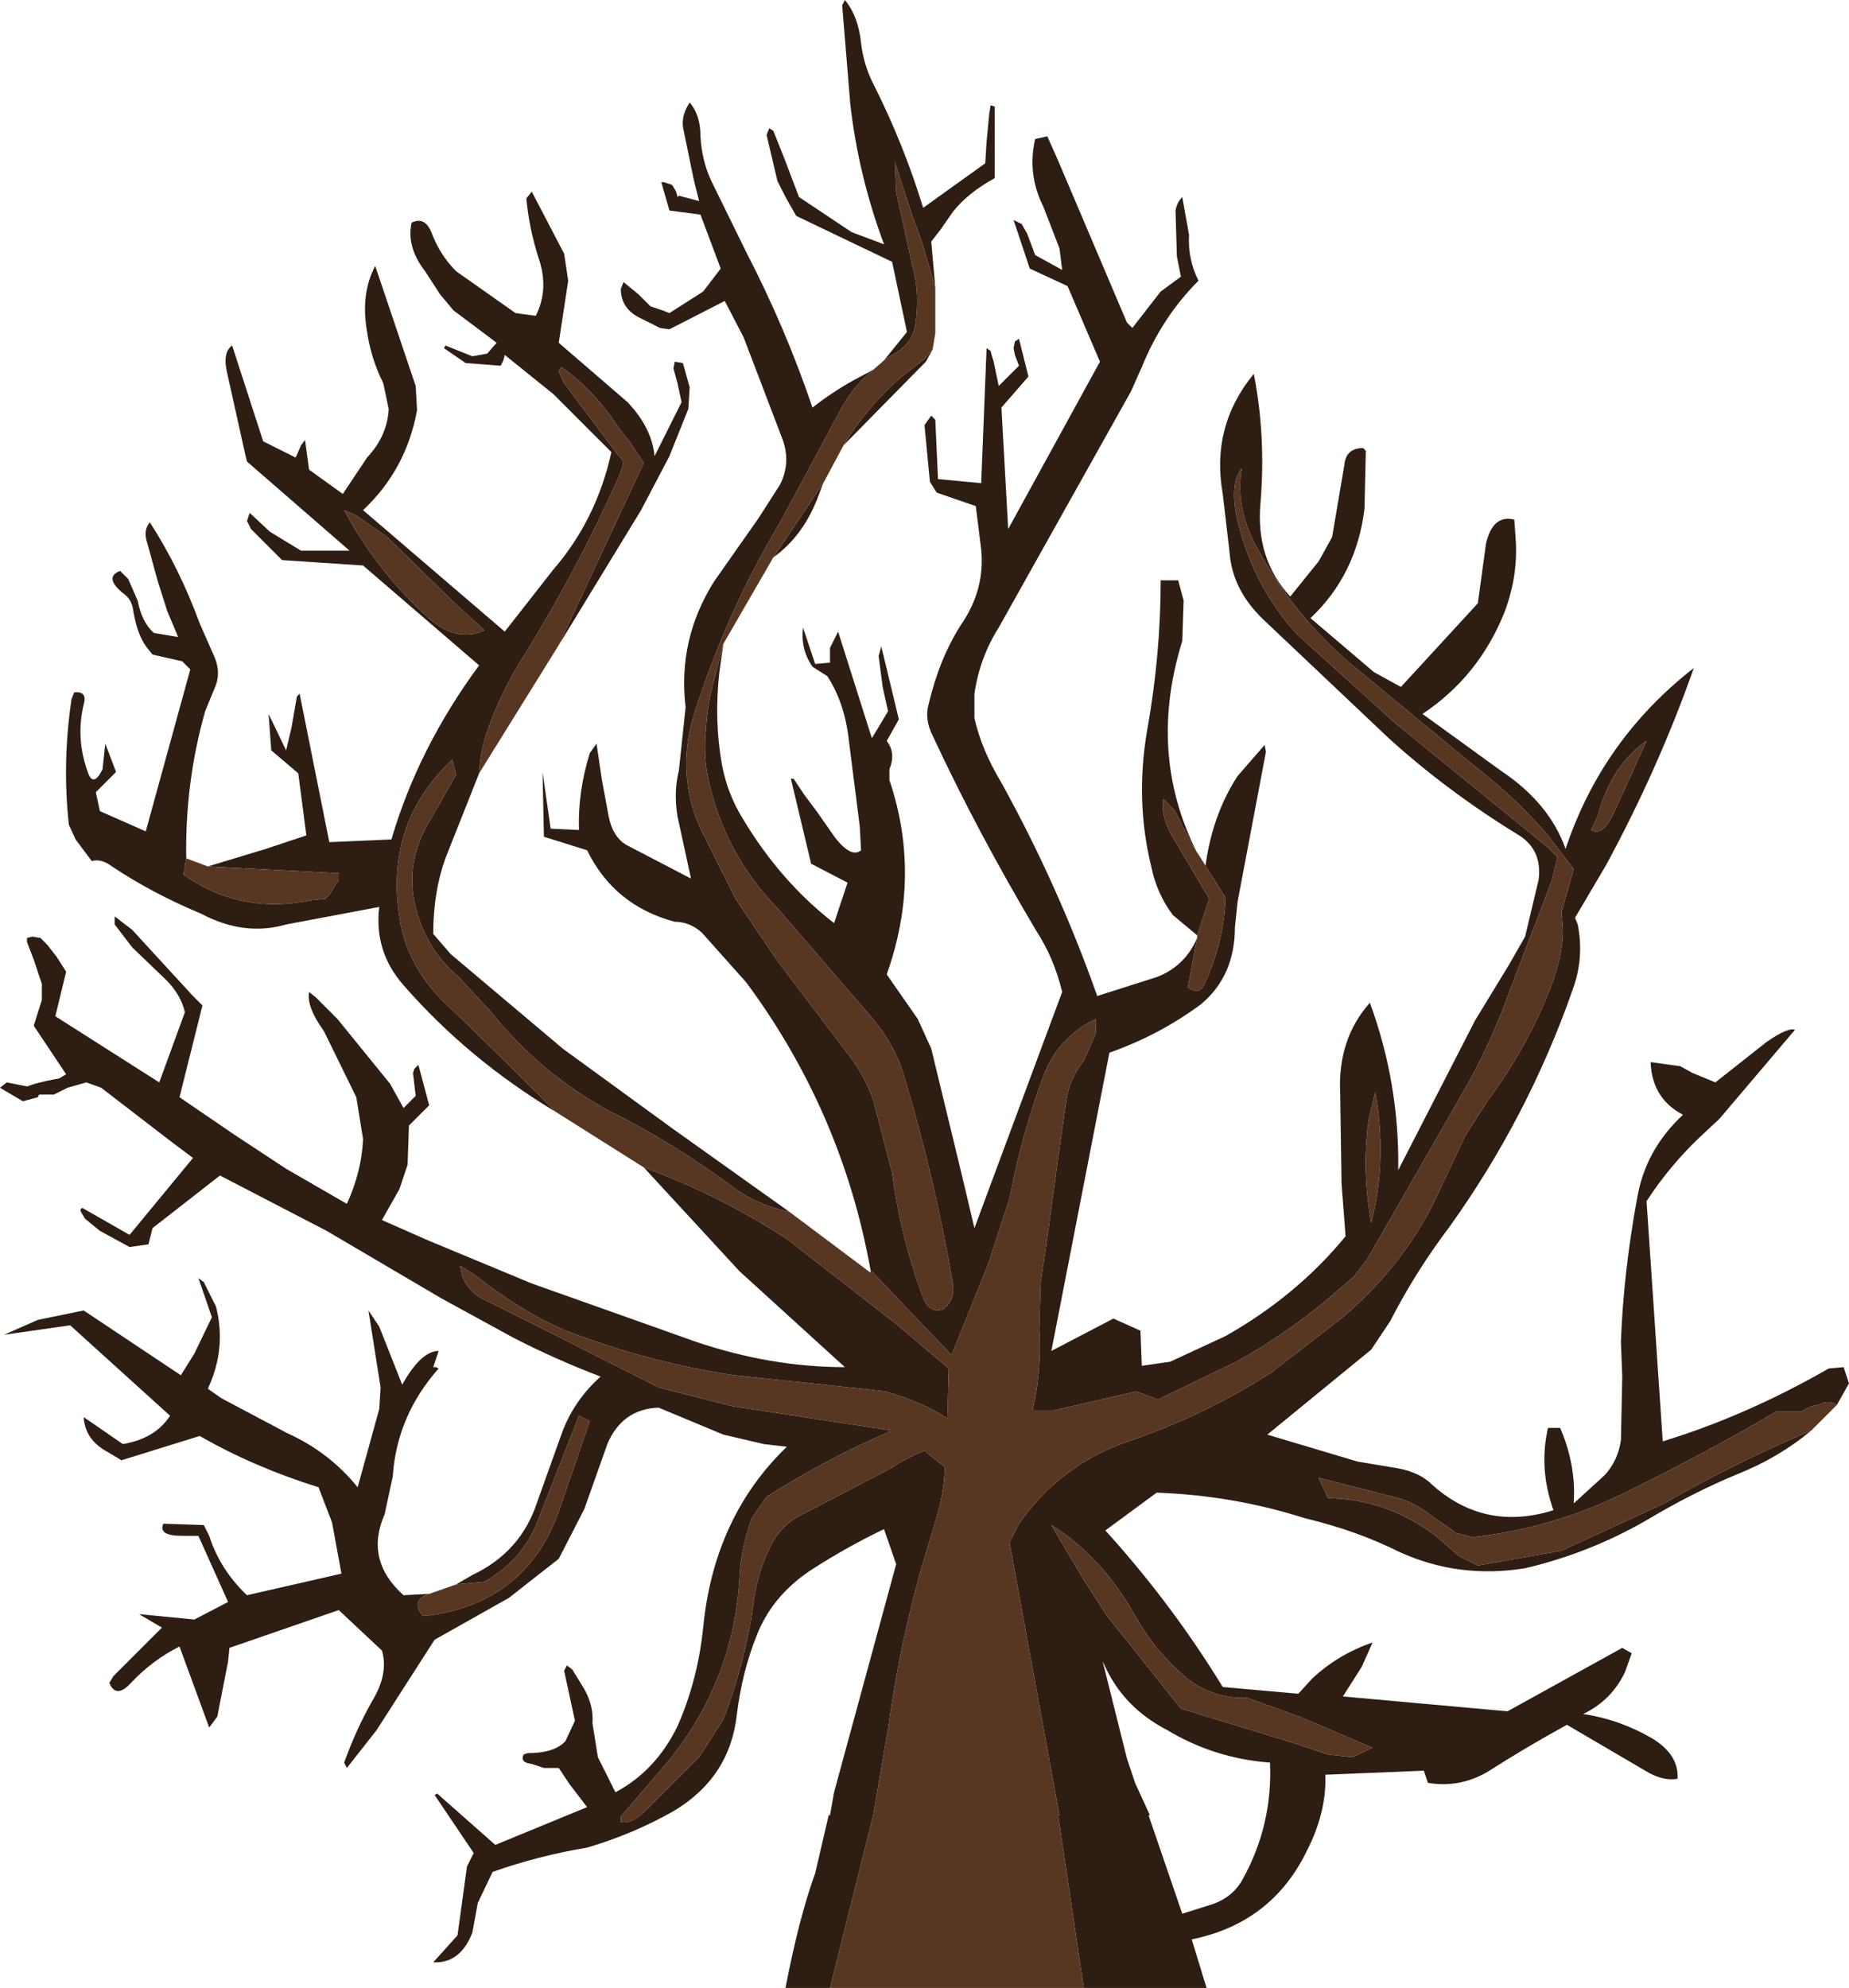 <?xml version="1.0" encoding="UTF-8" standalone="no"?>
<svg xmlns:ffdec="https://www.free-decompiler.com/flash" xmlns:xlink="http://www.w3.org/1999/xlink" ffdec:objectType="shape" height="73.65px" width="68.5px" xmlns="http://www.w3.org/2000/svg">
  <g transform="matrix(1.0, 0.0, 0.0, 1.0, -0.8, 4.0)">
    <path d="M33.55 9.35 L34.4 8.3 33.85 5.7 30.3 4.0 29.9 3.3 29.6 2.7 29.2 1.0 29.3 0.75 29.45 0.85 29.85 1.85 30.4 3.3 32.35 4.6 33.55 5.05 Q32.6 2.5 32.3 -0.15 L32.0 -3.8 32.1 -4.0 Q32.6 -3.4 32.7 -2.4 32.8 -1.55 33.2 -0.8 34.3 1.4 35.0 3.7 L37.3 2.05 37.35 1.25 37.45 0.2 37.5 -0.1 37.65 -0.05 37.65 2.6 Q36.65 3.15 36.1 3.85 L35.65 4.5 35.3 4.95 35.45 6.65 34.95 4.95 34.6 4.0 33.95 2.0 34.0 3.1 34.6 5.85 Q34.9 6.9 34.7 8.1 34.55 8.8 33.85 9.15 L33.55 9.35 M35.35 8.95 L35.1 9.4 32.05 12.5 Q32.9 11.1 34.15 10.0 L35.05 9.3 35.35 8.95 M31.3 13.9 L31.05 14.55 Q30.5 15.9 29.45 16.65 L31.3 13.9 M27.6 19.85 L27.45 20.9 Q27.25 22.7 27.55 24.35 27.75 25.4 28.3 26.3 29.7 28.65 31.7 30.2 L32.2 28.7 30.85 28.0 30.1 24.85 30.2 24.85 30.6 25.45 31.05 26.05 31.75 27.05 Q32.35 27.8 32.7 27.5 L32.65 26.6 32.25 23.45 Q32.1 22.05 31.45 21.05 L30.9 20.7 Q30.45 20.05 30.55 19.25 L31.0 20.6 31.55 20.55 31.55 20.0 31.85 19.4 33.1 23.35 33.7 22.35 33.5 21.45 33.35 20.3 33.45 19.95 34.1 22.65 33.65 23.45 Q34.0 23.9 33.75 24.5 L33.75 24.9 Q34.95 28.45 33.65 32.1 L34.8 33.75 35.3 34.85 36.45 39.6 36.9 41.5 40.15 32.75 Q39.85 31.5 39.2 30.5 37.0 26.8 35.35 23.25 35.05 22.65 35.2 22.1 35.6 20.4 36.4 19.15 37.3 17.85 37.15 16.35 L36.95 14.75 35.5 14.25 35.25 13.85 35.05 11.75 35.3 11.4 35.45 11.55 35.55 13.75 37.15 13.9 37.35 8.9 37.5 9.0 37.55 9.2 37.6 9.35 37.8 10.3 38.55 9.55 38.4 9.15 38.35 8.9 38.4 8.65 38.55 8.55 38.9 9.95 37.9 11.1 38.15 15.6 41.55 9.4 40.35 6.6 38.95 5.95 38.35 4.15 38.65 4.3 38.85 4.65 39.15 5.45 40.15 6.0 40.05 5.2 39.45 3.65 Q38.85 2.45 39.15 1.15 L39.6 1.05 40.0 1.95 42.55 7.95 42.75 8.15 43.8 6.8 44.55 6.25 44.4 5.5 44.35 3.8 Q44.4 3.5 44.6 3.3 L44.85 4.7 Q44.8 5.6 45.2 6.4 43.85 7.75 43.1 9.6 L42.7 10.5 37.8 19.25 Q37.1 20.35 36.9 21.7 L36.9 22.6 Q37.15 23.75 37.9 25.0 40.0 28.8 41.45 32.9 L43.65 32.2 Q44.7 31.8 45.15 30.75 L44.8 32.6 44.85 32.6 Q45.25 32.9 45.45 32.4 46.15 30.85 46.2 29.25 L45.0 27.35 44.3 26.0 43.9 25.6 Q43.8 26.15 44.15 26.85 L45.6 29.3 45.15 30.65 44.25 29.9 Q43.65 29.1 43.45 28.1 42.85 25.65 43.3 23.05 43.8 20.25 43.8 17.5 L44.45 17.5 44.65 18.25 44.6 19.75 Q43.2 24.25 45.45 28.15 45.7 26.2 46.65 24.75 L47.65 23.6 47.7 23.85 46.65 29.4 46.55 30.35 Q46.55 32.15 45.3 33.2 43.75 34.35 41.9 35.0 L39.75 46.05 42.05 44.85 43.05 45.3 43.1 46.6 44.15 46.45 46.2 45.5 Q48.85 44.0 50.65 41.8 L50.5 39.85 50.45 36.5 Q50.35 34.5 51.55 33.15 52.65 36.15 52.6 39.35 L55.45 33.8 56.7 31.75 57.3 30.7 57.8 28.6 Q57.95 27.45 57.0 26.9 54.4 25.3 52.25 23.35 L47.6 18.95 Q46.45 17.85 46.35 16.45 L46.1 14.3 Q45.65 11.8 47.25 9.85 47.7 12.15 47.5 14.6 47.3 16.7 48.6 18.1 L49.65 16.8 50.15 15.9 50.6 13.25 Q50.65 12.6 51.3 12.6 L51.4 12.7 51.35 14.85 Q51.05 17.3 49.35 18.9 L51.7 20.9 52.7 21.45 55.55 18.35 55.85 16.15 Q56.1 15.05 56.9 15.25 L56.95 15.95 Q57.05 17.3 56.55 18.65 55.6 21.05 53.5 22.45 L56.4 24.55 Q58.2 25.75 58.8 27.45 60.15 23.4 63.55 20.75 62.25 24.45 60.3 28.05 L59.15 30.0 59.25 30.25 Q59.5 31.5 59.05 32.7 57.4 37.4 54.5 41.45 53.25 43.1 52.3 44.95 L51.6 46.0 47.75 49.15 51.1 50.15 52.6 50.4 Q53.4 50.55 53.85 51.0 55.8 52.75 58.35 51.95 57.8 50.4 58.15 48.9 L58.6 48.9 Q59.2 50.3 59.1 51.7 L60.25 50.65 Q60.75 50.1 60.85 49.35 L60.9 47.0 60.85 45.7 Q60.95 43.1 61.45 40.4 61.75 38.6 63.15 37.3 62.0 36.7 61.95 35.35 L63.05 35.5 63.5 35.75 64.35 36.1 66.25 34.6 Q67.05 34.05 67.3 34.15 L64.5 37.45 63.75 38.15 Q62.65 39.2 61.8 40.5 L62.4 49.4 Q65.5 48.45 68.55 46.7 L69.1 46.65 69.3 47.25 68.85 48.05 Q68.55 47.85 68.15 48.05 67.8 48.1 67.55 48.3 L66.6 48.3 Q64.05 49.8 61.3 51.15 58.5 52.6 55.35 52.95 L54.75 52.8 53.55 51.95 Q53.1 51.65 52.6 51.5 L49.65 50.75 50.0 51.5 Q52.25 51.55 54.05 52.95 L54.85 53.65 55.55 54.0 58.65 53.45 62.45 51.7 Q65.05 50.2 67.9 49.0 66.7 50.0 65.2 50.6 63.5 51.3 61.75 52.35 59.65 53.55 57.3 54.1 54.85 54.5 52.65 53.5 51.05 52.7 49.15 52.25 46.5 51.4 43.65 51.3 L41.75 52.7 Q44.2 55.4 46.1 58.5 L48.9 58.75 49.4 58.2 Q50.35 57.3 51.65 56.85 L51.25 57.75 50.55 58.85 56.65 59.4 60.9 57.05 61.25 57.25 61.0 57.95 Q60.5 59.0 59.45 59.5 60.8 59.7 62.0 60.4 63.0 61.0 62.95 61.9 62.4 62.0 61.75 61.6 L58.85 59.9 Q57.3 60.75 55.9 61.65 54.85 62.25 53.7 62.05 L53.55 61.6 49.9 61.75 Q49.95 63.15 49.2 64.6 47.9 67.25 44.95 67.85 L45.5 69.65 40.95 69.65 40.0 63.25 40.05 63.25 38.2 53.15 38.55 52.45 Q40.1 50.25 42.6 49.4 45.4 48.45 47.9 46.85 L50.55 44.8 Q53.0 42.7 54.2 39.95 L55.1 38.05 55.9 36.8 Q57.35 34.85 58.2 32.7 58.7 31.45 58.7 30.45 L58.65 29.8 59.1 28.2 58.15 26.95 Q57.0 25.6 55.45 24.4 L51.15 20.85 Q48.85 19.0 47.4 16.35 46.55 14.85 46.8 13.35 46.3 14.0 46.7 15.5 47.3 17.8 48.85 19.5 L52.5 22.8 58.15 27.4 58.5 27.75 58.3 28.6 56.75 32.65 Q56.05 34.65 54.95 36.55 L51.45 42.65 50.95 43.3 49.9 44.2 Q48.4 45.45 46.6 46.45 L43.7 47.85 42.9 47.55 39.85 48.25 39.05 48.25 Q39.4 46.75 39.3 45.25 L39.35 43.55 39.65 41.5 40.0 38.9 40.3 36.8 Q40.4 36.0 40.95 35.3 L41.35 34.4 41.4 34.25 41.4 33.75 Q40.05 34.4 39.5 35.75 38.65 38.0 38.2 40.4 L37.4 42.85 36.05 46.2 33.05 43.05 Q32.0 37.2 28.45 32.4 L26.8 30.55 Q26.35 30.15 25.8 30.15 23.55 29.55 22.55 27.5 L20.95 27.0 20.9 24.6 21.2 26.7 22.25 26.75 Q22.2 25.35 22.65 23.9 L22.9 23.55 23.1 24.9 23.35 26.25 Q23.5 27.0 24.0 27.3 L26.4 28.55 25.9 26.25 Q25.75 25.35 25.95 24.55 L26.2 22.2 Q25.9 19.7 27.25 17.55 L28.9 15.2 29.7 13.95 Q30.1 13.15 29.8 12.3 L28.35 8.5 27.65 7.15 25.6 8.2 25.25 8.15 24.45 7.75 Q23.8 7.4 23.8 6.7 L23.9 6.45 24.45 6.9 24.9 7.35 25.35 7.5 25.6 7.6 26.85 6.8 27.5 5.95 26.75 3.95 25.6 3.8 25.3 2.75 25.4 2.75 25.7 2.85 25.85 3.1 25.9 3.3 25.95 3.25 26.7 3.45 26.5 2.65 26.1 0.7 Q26.05 0.25 26.35 -0.2 26.75 0.25 26.75 1.05 26.8 1.95 27.15 2.7 L28.45 5.35 Q29.9 8.15 30.9 11.1 31.6 10.55 32.4 10.1 L33.15 9.7 Q32.35 10.35 31.85 11.35 L29.7 15.35 Q27.7 18.7 26.5 22.5 25.85 24.7 26.75 26.7 L28.05 29.3 29.6 31.6 32.25 35.1 Q32.8 35.8 33.15 36.75 L33.85 39.45 Q34.15 41.75 34.95 43.95 35.2 44.7 35.75 44.5 36.2 44.15 36.1 43.55 35.45 39.75 34.35 36.05 34.0 34.75 33.1 33.7 L29.65 29.7 Q27.65 27.65 27.05 24.9 26.85 24.0 26.95 23.05 27.0 22.2 27.2 21.4 L27.6 19.85 M31.55 69.65 L29.9 69.65 Q30.4 67.05 31.0 65.4 L31.5 63.25 31.55 63.25 31.7 62.4 34.0 53.95 33.55 52.65 Q32.2 53.3 30.95 54.1 29.45 55.05 28.85 56.55 28.3 57.9 28.1 59.5 27.85 61.85 25.75 63.1 24.25 63.95 22.55 64.45 20.75 64.75 19.05 65.35 L18.5 66.5 18.3 67.6 Q17.85 68.75 16.85 68.7 L17.75 67.7 18.1 65.15 18.35 64.65 16.9 62.5 17.0 62.45 19.15 64.35 22.55 62.95 21.9 62.1 21.5 61.5 20.95 61.5 20.5 61.35 Q20.05 61.3 20.2 61.0 L20.35 60.95 Q21.35 60.95 21.75 60.5 L22.1 59.75 21.7 57.9 21.8 57.7 22.0 57.85 22.4 58.5 Q22.8 59.15 22.75 59.85 L22.95 61.1 23.6 62.4 Q25.1 61.6 25.9 59.95 26.65 58.25 26.85 56.3 27.25 52.2 29.95 49.6 L29.1 49.5 27.6 49.15 25.2 48.15 Q23.85 48.2 23.3 49.5 L22.45 51.9 21.5 53.75 19.65 55.2 16.9 56.75 14.75 60.1 13.65 61.5 13.55 61.3 Q14.0 60.05 14.6 59.0 15.2 58.0 14.95 57.15 L13.35 55.65 9.3 57.05 9.25 57.55 8.85 59.6 8.55 60.0 7.45 57.0 Q6.45 57.5 5.65 58.35 5.1 58.95 4.85 58.35 L5.0 58.1 6.8 56.3 5.95 55.8 8.0 56.0 9.25 55.35 8.15 52.9 7.55 52.9 Q6.65 52.9 6.85 52.45 L8.35 52.5 8.55 52.9 Q8.95 54.15 9.95 55.1 L13.45 54.3 13.1 52.4 12.6 51.1 Q10.2 50.35 8.2 49.2 L5.3 50.1 4.8 49.8 Q3.95 49.35 3.9 48.5 L5.35 49.5 Q6.55 49.3 7.1 48.45 L3.4 45.1 0.95 45.45 2.2 44.9 3.9 44.55 7.5 46.95 8.0 46.15 8.65 44.8 8.15 43.35 8.35 43.5 8.8 44.4 Q9.2 45.95 8.5 47.45 L9.0 47.8 11.45 49.1 Q13.0 49.8 14.05 51.1 L14.85 48.2 14.9 47.4 14.45 44.55 14.85 45.15 15.7 47.3 Q16.4 46.05 17.05 46.05 L16.85 46.65 16.95 46.65 17.05 46.7 Q15.5 48.45 15.35 50.7 L15.05 52.1 Q14.3 53.8 15.75 55.1 L16.7 55.05 Q16.0 55.3 16.45 55.85 L16.7 55.85 Q20.3 55.35 21.5 52.0 L22.65 48.65 22.25 48.45 20.7 52.4 Q20.15 53.8 18.75 54.6 L17.7 54.7 18.3 54.35 Q20.1 53.5 20.7 51.65 L21.65 49.0 Q22.1 47.85 23.05 47.0 21.35 46.35 19.8 45.55 L17.15 44.1 12.9 41.6 8.95 39.55 6.45 41.5 6.3 42.1 5.6 42.2 4.5 41.6 3.95 41.15 3.8 40.9 Q3.75 40.8 3.85 40.75 L5.6 41.75 7.95 38.9 7.15 38.3 4.55 36.3 4.0 36.1 3.3 36.3 2.8 36.55 2.55 36.55 2.25 36.55 2.2 36.65 1.65 36.8 0.8 36.3 1.05 36.1 1.8 36.25 2.1 36.15 2.5 36.05 3.0 35.95 3.25 35.8 2.05 34.0 2.35 33.05 2.35 32.45 2.05 31.55 1.8 30.9 1.8 30.75 2.0 30.7 2.3 30.75 2.55 31.0 2.9 31.45 3.25 32.0 2.85 33.65 6.7 36.1 7.65 33.5 Q7.5 32.85 6.95 32.3 L5.7 31.1 5.05 30.25 5.05 29.95 5.7 30.45 6.8 31.65 7.95 32.9 8.3 33.25 7.45 36.65 9.5 38.05 11.4 39.3 13.65 40.6 Q14.2 39.4 14.25 38.2 L14.0 36.65 12.8 34.2 Q12.15 33.3 12.25 32.75 L12.5 32.95 13.3 33.75 15.25 36.15 15.75 37.05 16.2 36.6 16.1 35.75 16.15 35.6 16.3 35.45 16.7 36.95 15.95 37.7 15.9 39.15 15.6 40.05 14.95 41.2 16.65 41.95 20.5 43.55 23.6 44.65 26.55 45.7 Q29.35 46.65 32.1 46.65 L28.2 43.1 24.65 39.25 Q27.4 40.25 29.95 41.9 L34.0 45.05 35.95 46.7 35.9 48.55 Q35.0 47.95 33.6 47.55 L32.75 47.45 28.0 46.95 Q24.7 46.45 21.65 45.25 20.05 44.55 18.35 43.2 L17.85 42.9 Q17.95 43.85 18.95 44.25 L20.95 45.25 25.2 47.4 27.95 48.1 33.85 49.0 Q31.5 50.0 29.2 51.45 L28.65 52.25 Q28.25 53.35 28.2 54.4 28.0 58.2 25.6 61.2 L23.8 63.3 23.8 63.5 Q24.25 63.6 24.85 62.95 L26.7 61.1 27.6 59.7 Q28.4 57.6 28.7 55.5 28.85 54.15 29.5 53.0 29.8 52.55 30.25 52.25 L31.5 51.6 33.8 50.4 Q34.4 50.0 35.05 49.75 L35.8 50.35 Q35.8 51.3 35.4 52.55 L35.05 53.7 Q34.15 56.75 33.7 60.05 L33.15 63.25 31.55 69.65 M21.4 37.2 Q18.15 35.25 15.75 32.5 14.65 31.25 14.85 29.6 L11.4 30.25 Q9.85 30.7 8.25 29.85 6.45 29.1 4.95 28.1 4.55 27.8 4.2 27.9 L3.6 27.1 3.35 26.55 Q3.1 24.25 3.45 21.9 L3.55 21.65 Q4.05 21.6 3.9 22.1 3.6 23.35 4.05 24.6 4.25 25.2 4.6 24.5 L4.7 23.55 5.1 24.6 4.35 25.35 4.5 26.05 6.2 26.8 7.85 20.8 7.55 20.5 6.45 20.25 6.25 20.0 Q5.9 19.55 5.75 18.7 5.7 18.25 5.45 18.05 4.6 17.4 5.25 17.15 L5.55 17.45 5.9 18.25 Q6.05 19.05 6.5 19.45 L7.4 19.6 7.0 18.65 6.65 17.55 6.25 16.1 Q6.1 15.65 6.35 15.35 7.45 17.05 8.2 19.1 L8.75 20.35 Q9.0 20.95 8.75 21.5 L8.4 22.35 Q7.65 25.0 7.7 27.8 L7.6 28.4 Q9.7 29.9 12.35 29.35 L12.85 29.3 13.0 29.15 13.35 28.6 13.35 28.35 8.5 28.1 10.65 27.45 12.15 26.95 11.85 24.65 10.85 23.8 10.75 22.45 11.4 23.8 11.6 22.95 11.8 21.8 11.9 21.7 13.0 27.2 15.3 27.1 Q16.3 23.7 18.55 20.65 L14.25 16.95 11.25 16.75 10.95 16.45 10.1 15.6 9.95 15.3 10.05 15.0 10.8 15.7 11.95 16.4 13.75 16.4 9.95 13.1 9.9 12.9 9.2 9.75 Q9.05 9.05 9.4 8.8 L10.55 12.35 11.75 12.95 11.8 12.85 11.95 12.5 12.1 12.3 12.25 13.4 13.5 14.3 14.4 12.95 Q15.15 12.15 15.2 11.15 L15.0 10.2 Q14.55 9.3 14.4 8.3 14.15 6.9 14.7 5.85 L16.2 10.3 16.25 11.2 Q15.85 13.4 14.25 14.9 L19.5 19.4 21.3 17.1 Q22.9 15.25 23.45 12.75 L21.3 10.6 19.5 9.15 19.45 9.35 19.35 9.55 18.05 9.45 17.25 8.9 17.3 8.8 18.3 9.2 18.85 9.1 19.2 8.7 17.6 7.5 17.1 6.9 16.55 6.05 Q15.85 5.15 16.05 4.25 16.55 4.0 16.8 4.65 17.1 5.45 17.7 6.05 L19.9 7.6 20.65 7.7 Q21.15 6.7 20.75 5.55 20.4 4.45 20.3 3.35 L20.5 3.1 21.7 5.4 21.85 6.4 21.5 8.7 24.05 10.9 Q24.95 11.85 25.05 12.9 L26.05 10.9 25.9 10.2 25.75 9.65 25.8 9.4 26.1 9.45 26.35 10.35 26.3 11.15 25.6 12.9 24.55 14.9 21.5 19.9 24.65 13.15 24.15 12.4 23.65 11.75 Q22.8 10.45 21.6 9.6 L21.5 9.75 21.7 10.2 23.65 12.8 23.9 13.1 23.85 13.3 23.75 13.6 Q22.15 17.2 20.05 20.55 19.35 21.7 18.9 22.95 18.6 23.75 18.55 24.65 L17.3 27.8 Q16.85 29.05 16.85 30.6 L17.5 31.35 21.65 34.85 25.7 37.8 30.05 40.9 Q28.9 40.65 28.05 40.05 25.7 38.3 23.35 37.15 20.8 35.75 19.0 33.5 L17.8 32.2 Q16.5 31.1 16.15 29.4 15.85 27.85 16.7 26.45 L17.7 24.7 17.55 24.15 Q15.05 26.5 15.6 30.0 15.9 32.0 17.65 33.5 L19.9 35.7 21.4 37.2 M60.55 26.2 L61.8 23.45 Q60.5 24.35 60.0 26.2 L59.75 26.75 Q60.15 27.0 60.55 26.2 M51.6 41.3 Q52.2 39.0 51.75 36.45 L51.5 37.5 Q51.25 39.4 51.6 41.3 M13.55 14.9 Q14.85 17.3 16.8 19.0 17.8 19.8 18.75 19.35 L17.65 18.35 15.15 15.9 14.0 15.1 13.55 14.9 M51.65 60.75 L48.95 59.6 47.0 58.9 Q45.8 58.95 44.8 58.2 43.6 57.2 42.85 55.85 41.6 53.65 39.75 52.5 L40.9 54.45 41.8 55.85 44.55 59.3 48.65 60.55 50.0 61.0 50.9 61.1 51.65 60.75 M42.85 62.05 L43.4 63.25 43.35 63.25 44.6 66.9 45.55 66.6 Q46.45 66.35 46.85 65.6 47.95 63.6 47.85 61.3 45.8 61.15 44.05 60.1 42.4 59.25 41.7 57.65 L41.65 57.55 42.55 61.15 42.85 62.05" fill="#2e1d12" fill-rule="evenodd" stroke="none"/>
    <path d="M33.55 9.35 L33.85 9.15 Q34.55 8.8 34.7 8.1 34.9 6.9 34.6 5.85 L34.0 3.1 33.95 2.0 34.6 4.0 34.95 4.95 35.45 6.65 35.45 8.35 35.35 8.95 35.05 9.3 34.15 10.0 Q32.9 11.1 32.05 12.5 L31.3 13.9 29.45 16.65 27.6 19.85 27.2 21.4 Q27.0 22.2 26.95 23.05 26.85 24.0 27.05 24.9 27.65 27.65 29.65 29.7 L33.1 33.7 Q34.0 34.75 34.35 36.05 35.45 39.75 36.1 43.55 36.2 44.15 35.75 44.5 35.2 44.7 34.95 43.95 34.15 41.75 33.85 39.45 L33.15 36.75 Q32.8 35.8 32.25 35.1 L29.6 31.6 28.05 29.3 26.75 26.7 Q25.85 24.7 26.5 22.5 27.7 18.7 29.7 15.35 L31.85 11.35 Q32.35 10.35 33.15 9.7 L33.55 9.35 M45.15 30.75 L45.15 30.65 45.6 29.3 44.15 26.85 Q43.8 26.15 43.9 25.6 L44.3 26.0 45.0 27.35 46.2 29.25 Q46.15 30.85 45.45 32.4 45.25 32.9 44.85 32.6 L44.8 32.6 45.15 30.75 M68.85 48.05 L67.9 49.0 Q65.05 50.2 62.45 51.7 L58.65 53.45 55.55 54.0 54.85 53.65 54.05 52.95 Q52.25 51.55 50.0 51.5 L49.65 50.75 52.6 51.5 Q53.1 51.65 53.55 51.95 L54.75 52.8 55.35 52.95 Q58.5 52.6 61.3 51.15 64.05 49.8 66.6 48.3 L67.55 48.3 Q67.8 48.1 68.15 48.05 68.55 47.85 68.85 48.05 M40.95 69.65 L31.55 69.65 33.15 63.25 33.7 60.05 Q34.15 56.75 35.05 53.7 L35.4 52.55 Q35.8 51.3 35.8 50.35 L35.05 49.75 Q34.4 50.0 33.8 50.4 L31.5 51.6 30.25 52.25 Q29.8 52.55 29.5 53.0 28.85 54.15 28.7 55.5 28.4 57.6 27.6 59.7 L26.7 61.1 24.85 62.95 Q24.25 63.6 23.8 63.5 L23.8 63.3 25.6 61.2 Q28.0 58.2 28.2 54.4 28.25 53.35 28.65 52.25 L29.2 51.45 Q31.5 50.0 33.85 49.0 L27.95 48.1 25.2 47.4 20.95 45.25 18.95 44.25 Q17.95 43.85 17.85 42.9 L18.35 43.2 Q20.05 44.55 21.65 45.25 24.7 46.45 28.0 46.95 L32.75 47.45 33.6 47.55 Q35.0 47.95 35.9 48.55 L35.95 46.7 34.0 45.05 29.95 41.9 Q27.4 40.25 24.65 39.25 L21.4 37.2 19.9 35.7 17.65 33.5 Q15.9 32.0 15.6 30.0 15.05 26.5 17.55 24.15 L17.7 24.7 16.7 26.45 Q15.85 27.85 16.15 29.4 16.5 31.1 17.8 32.2 L19.0 33.5 Q20.8 35.75 23.35 37.15 25.7 38.3 28.05 40.05 28.9 40.65 30.05 40.9 L33.05 43.15 33.05 43.05 36.05 46.2 37.4 42.85 38.2 40.4 Q38.65 38.0 39.5 35.75 40.05 34.4 41.4 33.75 L41.4 34.25 41.35 34.4 40.95 35.3 Q40.4 36.0 40.3 36.8 L40.0 38.9 39.65 41.5 39.35 43.55 39.3 45.25 Q39.4 46.75 39.05 48.25 L39.85 48.25 42.9 47.55 43.7 47.85 46.6 46.45 Q48.4 45.45 49.9 44.2 L50.95 43.3 51.45 42.65 54.95 36.55 Q56.05 34.65 56.75 32.65 L58.3 28.6 58.5 27.75 58.15 27.4 52.5 22.8 48.85 19.5 Q47.3 17.8 46.7 15.5 46.3 14.0 46.8 13.35 46.55 14.85 47.4 16.35 48.85 19.0 51.15 20.85 L55.45 24.4 Q57.0 25.6 58.15 26.95 L59.1 28.2 58.65 29.8 58.7 30.45 Q58.7 31.45 58.2 32.7 57.35 34.85 55.9 36.8 L55.1 38.05 54.2 39.95 Q53.0 42.7 50.55 44.8 L47.9 46.85 Q45.4 48.45 42.6 49.4 40.1 50.25 38.55 52.45 L38.2 53.15 40.05 63.25 40.0 63.25 40.95 69.65 M16.7 55.05 L17.7 54.7 18.75 54.6 Q20.15 53.8 20.7 52.4 L22.25 48.45 22.65 48.65 21.5 52.0 Q20.3 55.35 16.7 55.85 L16.45 55.85 Q16.0 55.3 16.7 55.05 M7.7 27.8 L8.5 28.1 13.35 28.35 13.35 28.6 13.0 29.15 12.85 29.3 12.35 29.35 Q9.7 29.9 7.6 28.4 L7.7 27.8 M21.5 19.9 L18.55 24.65 Q18.6 23.75 18.9 22.95 19.35 21.7 20.05 20.55 22.15 17.2 23.75 13.6 L23.85 13.3 23.9 13.1 23.65 12.8 21.7 10.2 21.5 9.75 21.6 9.6 Q22.8 10.45 23.65 11.75 L24.15 12.4 24.65 13.15 21.5 19.9 M60.55 26.2 Q60.15 27.0 59.75 26.75 L60.0 26.2 Q60.5 24.35 61.8 23.45 L60.55 26.2 M51.6 41.3 Q51.25 39.4 51.5 37.5 L51.75 36.45 Q52.2 39.0 51.6 41.3 M13.55 14.9 L14.0 15.1 15.15 15.9 17.65 18.35 18.75 19.35 Q17.8 19.8 16.8 19.0 14.85 17.3 13.55 14.9 M51.65 60.75 L50.9 61.1 50.0 61.0 48.65 60.55 44.55 59.3 41.8 55.85 40.9 54.45 39.75 52.5 Q41.6 53.65 42.85 55.85 43.6 57.2 44.8 58.2 45.8 58.95 47.0 58.9 L48.95 59.6 51.65 60.75" fill="#573622" fill-rule="evenodd" stroke="none"/>
  </g>
</svg>
